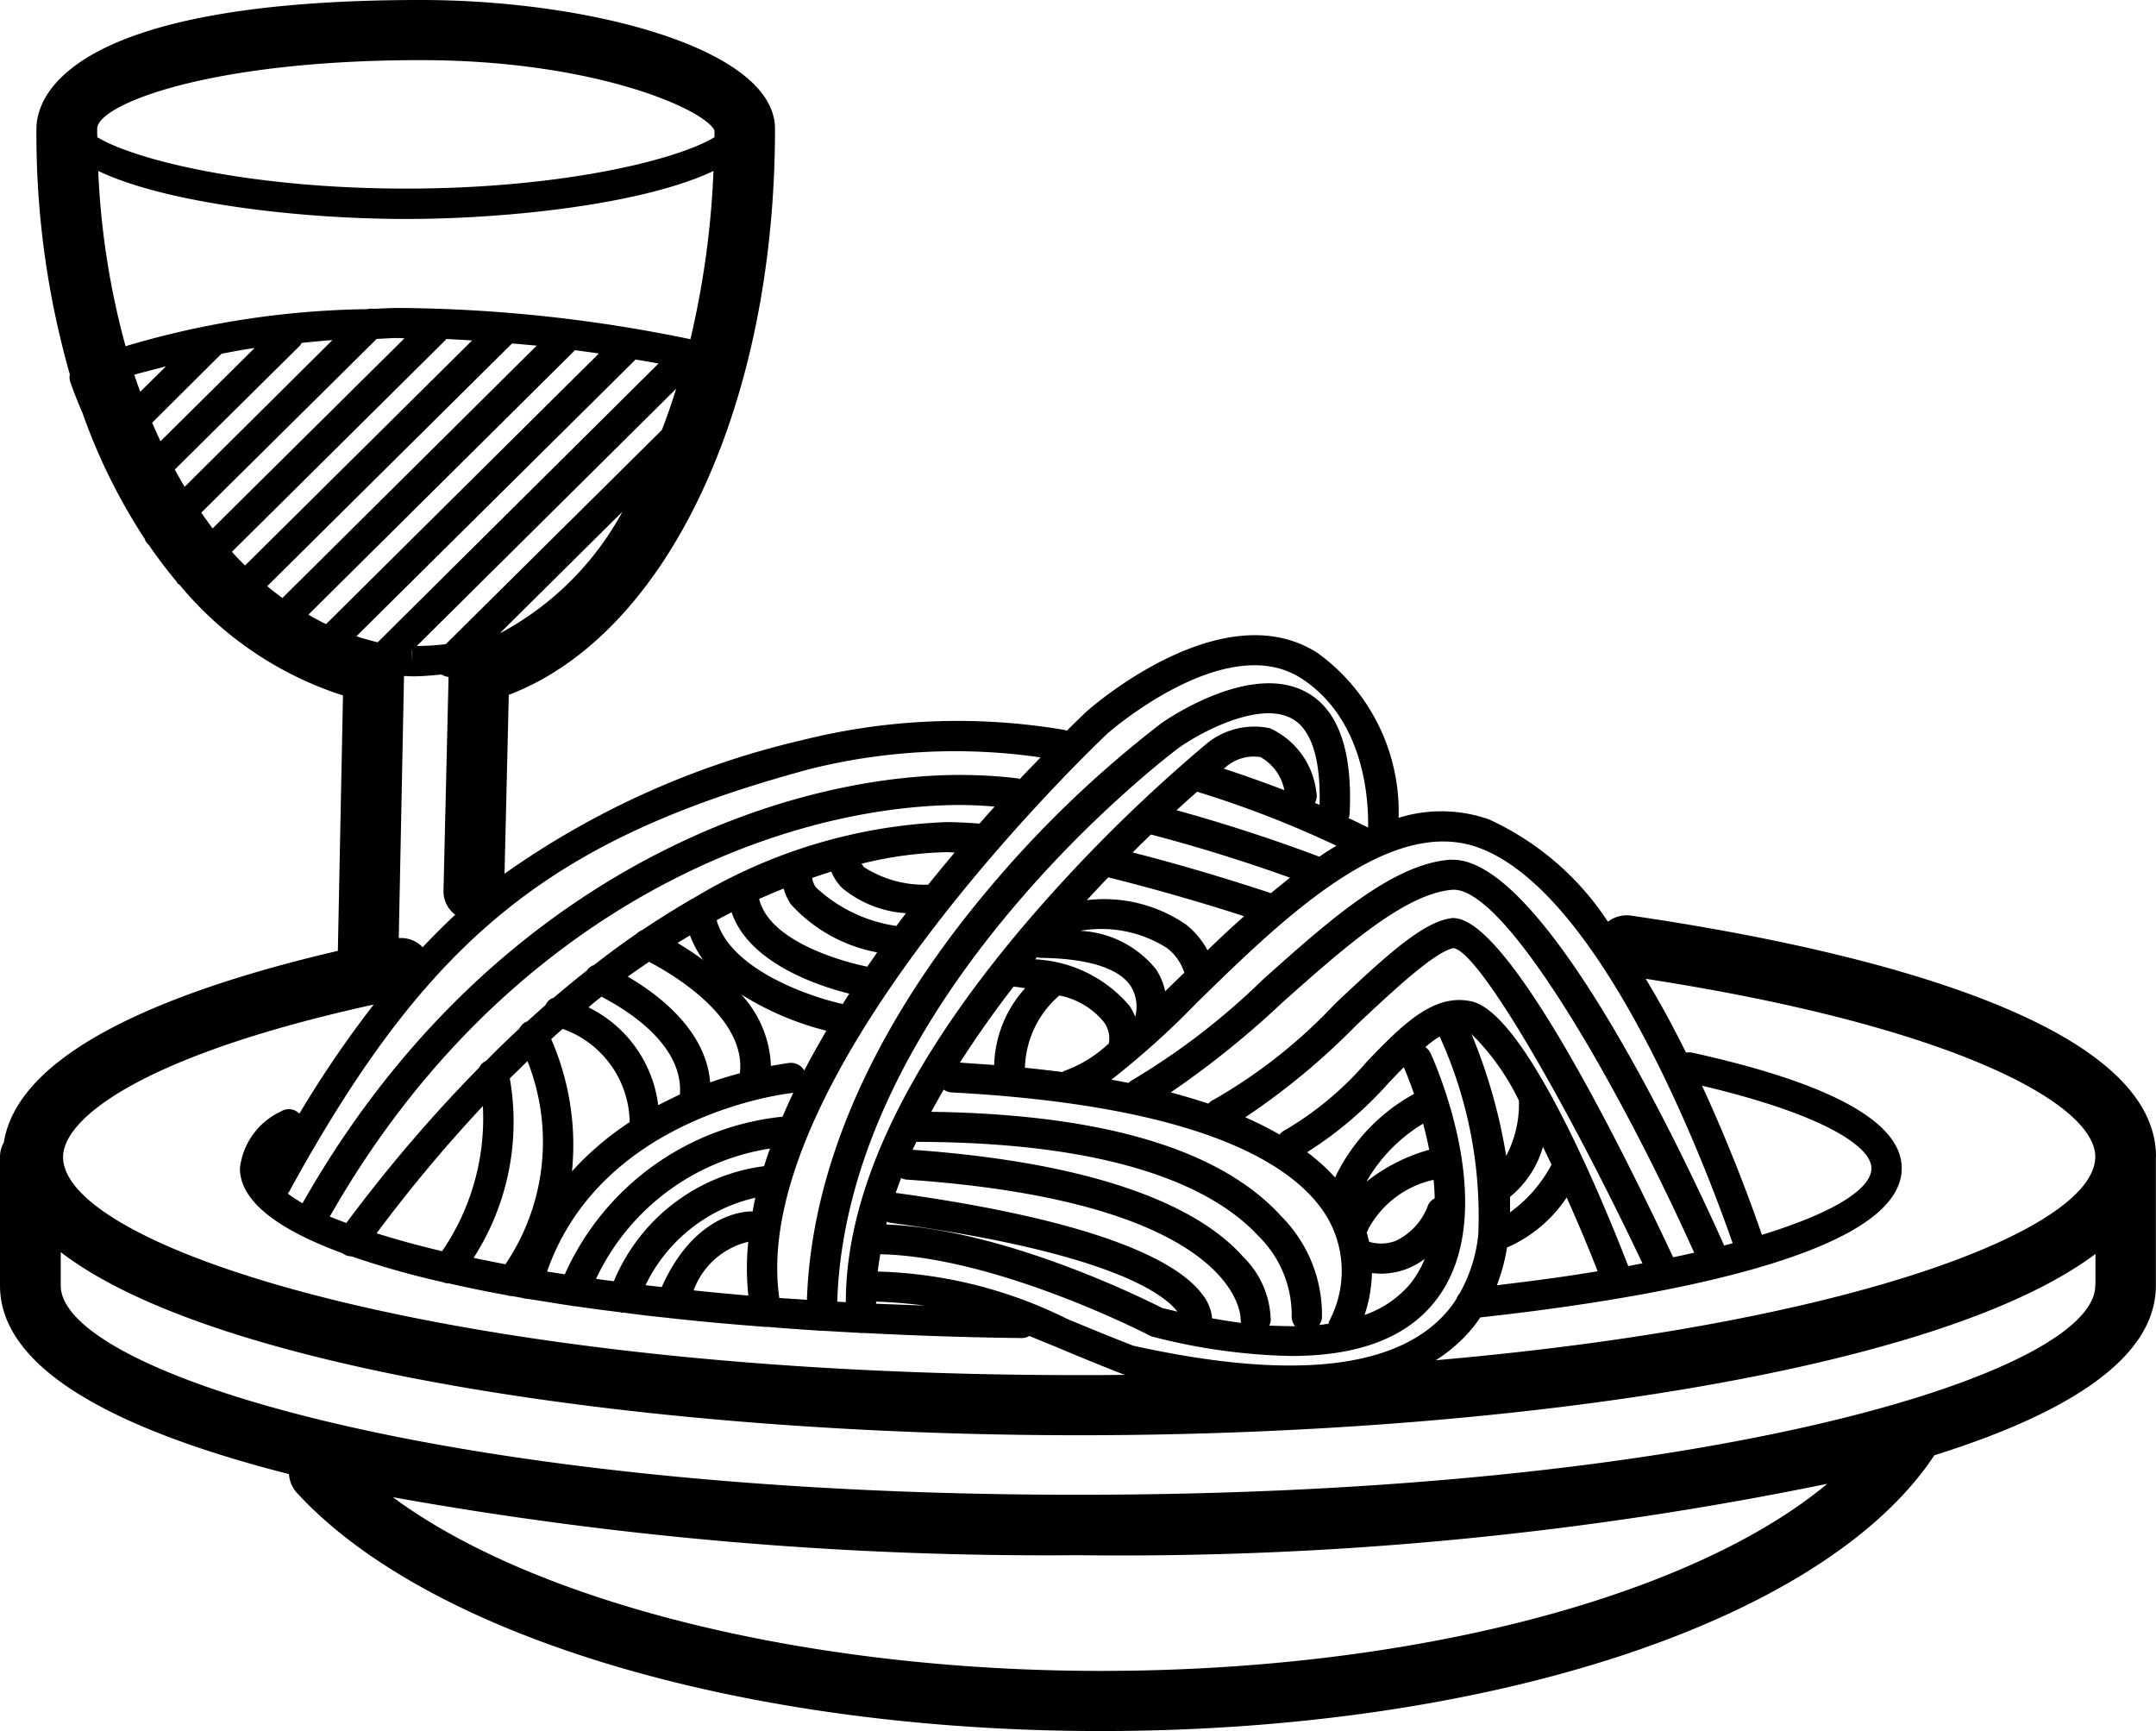 <svg xmlns="http://www.w3.org/2000/svg" xmlns:xlink="http://www.w3.org/1999/xlink" width="71" height="57" viewBox="0 0 71 57">
  <defs>
    <style>
      .cls-1 {
        fill-rule: evenodd;
        filter: url(#filter);
      }
    </style>
    <filter id="filter" x="865" y="2122" width="71" height="57" filterUnits="userSpaceOnUse">
      <feFlood result="flood" flood-color="#7c9398"/>
      <feComposite result="composite" operator="in" in2="SourceGraphic"/>
      <feBlend result="blend" in2="SourceGraphic"/>
    </filter>
  </defs>
  <path id="Forma_1" data-name="Forma 1" class="cls-1" d="M936,2160.09c0-4.72-10.832-7-17.288-7.94a1.014,1.014,0,0,0-.761.2,9.325,9.325,0,0,0-3.92-3.37,4.724,4.724,0,0,0-2.973-.05,6.45,6.45,0,0,0-2.671-5.43c-3.114-2-7.416,1.76-7.607,1.93-0.062.06-.295,0.28-0.647,0.63a0.11,0.11,0,0,1-.05-0.02,21.031,21.031,0,0,0-8.662.33,27.87,27.87,0,0,0-9.806,4.4l0.14-5.89c5.2-1.98,8.767-9.48,8.767-18.64,0-2.62-6.057-4.24-11.668-4.24-11.743,0-12.654,3.25-12.654,4.24a28.819,28.819,0,0,0,1.1,8.09,0.476,0.476,0,0,0,.009.23c0.006,0.02.141,0.42,0.412,1.05a19.2,19.2,0,0,0,2.042,4.13,0.415,0.415,0,0,0,.113.18c0.007,0.01.015,0.01,0.022,0.02q0.432,0.63.907,1.2a0.6,0.6,0,0,0,.061.09c0.012,0.01.028,0.01,0.042,0.02a11.579,11.579,0,0,0,5.387,3.65l-0.169,8.41c-5.153,1.2-10.507,3.19-11,6.31a0.965,0.965,0,0,0-.126.47v4.18c0,0.01,0,.02,0,0.03s0,0.02,0,.03c0,2.52,3.2,4.6,9.517,6.21a1,1,0,0,0,.254.61c4.377,4.77,14.773,7.85,26.485,7.85,12.872,0,23.854-3.65,27.445-9.08,4.842-1.52,7.295-3.39,7.295-5.59a0.016,0.016,0,0,1,0-.01c0-.01,0-0.03,0-0.04v-4.19h0Zm-2,0c0,2.39-8.033,5.51-21.718,6.7a5.107,5.107,0,0,0,1.241-1.1c0.081-.1.155-0.21,0.226-0.31,5.305-.58,13.878-1.98,13.878-4.91,0-1.52-2.325-2.8-6.911-3.81a0.631,0.631,0,0,0-.194,0c-0.4-.81-0.848-1.64-1.327-2.43C929.36,2155.8,934,2158.35,934,2160.09Zm-19.4-.03a17.959,17.959,0,0,0-1.141-4.01,7.837,7.837,0,0,1,1.56,2.19A3.625,3.625,0,0,1,914.6,2160.06Zm1.209-.3c0.094,0.19.189,0.39,0.284,0.59a4.56,4.56,0,0,1-1.365,1.57c0-.17,0-0.34,0-0.51A3.286,3.286,0,0,0,915.813,2159.76Zm-1.184,3.32a4.518,4.518,0,0,0,1.967-1.65c0.354,0.79.7,1.61,1.021,2.43-1.016.17-2.12,0.32-3.318,0.46A6.328,6.328,0,0,0,914.629,2163.08Zm-1.185-8.11c-1.251-.27-2.3.82-3.421,1.98a10.669,10.669,0,0,1-2.713,2.27,0.416,0.416,0,0,0-.166.14,11.96,11.96,0,0,0-1.133-.57,22.834,22.834,0,0,0,3.656-3.03c1.217-1.14,2.6-2.44,3.212-2.54,0.9,0.18,3.864,5.42,6.213,10.38l-0.468.09C917.7,2161.31,915.209,2155.34,913.444,2154.97Zm-2.508,7.9a1.356,1.356,0,0,1-.844.02c-0.023-.1-0.052-0.2-0.082-0.31a0.42,0.42,0,0,0,.059-0.12,3.23,3.23,0,0,1,2.145-1.61c0.02,0.2.032,0.4,0.036,0.61a0.489,0.489,0,0,0-.216.22A2.078,2.078,0,0,1,910.936,2162.87Zm0.988,0.58a3.3,3.3,0,0,1-.5.85,3.467,3.467,0,0,1-1.484,1,4.716,4.716,0,0,0,.245-1.38,2.993,2.993,0,0,0,.311.02,2.387,2.387,0,0,0,.758-0.13A2.513,2.513,0,0,0,911.924,2163.45ZM910,2160.91a5.275,5.275,0,0,1,1.865-1.91c0.073,0.27.143,0.56,0.2,0.86A5.856,5.856,0,0,0,910,2160.91Zm-1.035-.14a6.573,6.573,0,0,0-.919-0.83,12.611,12.611,0,0,0,2.7-2.3c0.165-.17.325-0.34,0.483-0.5,0.055,0.13.187,0.45,0.338,0.88A6.158,6.158,0,0,0,908.967,2160.77Zm3.89-8.54a0.292,0.292,0,0,0-.093.01c-0.963.14-2.27,1.38-3.785,2.8a17.164,17.164,0,0,1-4.007,3.17,0.535,0.535,0,0,0-.177.13c-0.393-.13-0.8-0.25-1.238-0.37a30.152,30.152,0,0,0,3.687-2.97c1.97-1.75,4.008-3.57,5.574-3.7,1.764-.15,5.628,6.72,7.976,11.95-0.225.05-.455,0.1-0.693,0.15C918.052,2159.04,914.581,2152.23,912.857,2152.23Zm-4.089,9.96a3.505,3.505,0,0,1,.023,3.28,0.509,0.509,0,0,0-.039.12c-0.1.01-.2,0.03-0.309,0.04a0.5,0.5,0,0,0,.093-0.23,4.6,4.6,0,0,0-1.329-3.34c-2.009-2.22-5.892-3.37-11.537-3.45,0.131-.24.268-0.49,0.409-0.73a0.519,0.519,0,0,0,.245.09C904.939,2158.43,907.846,2160.52,908.768,2162.19Zm-2.813,1.21c-1.179-1.35-4.032-3.05-10.9-3.54,0.04-.09.082-0.17,0.122-0.26,6.956,0.01,9.962,1.69,11.257,3.09a3.658,3.658,0,0,1,1.106,2.61,0.5,0.5,0,0,0,.114.37c-0.273,0-.555-0.01-0.852-0.02a0.546,0.546,0,0,0,.047-0.18A3.012,3.012,0,0,0,905.955,2163.4Zm-11.456-2.12c0.056-.16.115-0.32,0.177-0.49a0.734,0.734,0,0,0,.15.05c10.961,0.74,11.03,4.49,11.029,4.57a0.487,0.487,0,0,0,.022.15c-0.309-.04-0.628-0.09-0.959-0.15a1.47,1.47,0,0,0-.308-0.77C903.879,2163.64,901.528,2162.25,894.5,2161.28Zm9.274,3.91c-0.164-.04-0.327-0.08-0.5-0.12-0.588-.3-5.215-2.6-9.084-2.75,0.007-.03.012-0.06,0.02-0.09,0.027,0.01.051,0.02,0.081,0.03C901.521,2163.24,903.325,2164.6,903.773,2165.19Zm-7.159-8.2c0.549-.86,1.145-1.7,1.764-2.5h0.008c0.135,0.01.251,0.03,0.376,0.05a3.916,3.916,0,0,0-1.02,2.53C897.376,2157.04,897,2157.02,896.614,2156.99Zm4.9-.63a4.194,4.194,0,0,1-1.4.88,0.537,0.537,0,0,0-.128.06c-0.4-.05-0.81-0.1-1.231-0.14a3.254,3.254,0,0,1,1.133-2.38,2.513,2.513,0,0,1,1.47.88A0.894,0.894,0,0,1,901.514,2156.36Zm-2.417-2.77a0.427,0.427,0,0,1,.055-0.07,0.433,0.433,0,0,0,.115.02c1.539,0.02,2.564.33,2.965,0.92a1.287,1.287,0,0,1,.154,1.02,2.265,2.265,0,0,0-.172-0.34A4.35,4.35,0,0,0,899.1,2153.59Zm1.476-.94a4.037,4.037,0,0,1,2.849.56,1.65,1.65,0,0,1,.581.82c-0.1.09-.194,0.19-0.291,0.28l-0.339.33a2.143,2.143,0,0,0-.3-0.72A3.416,3.416,0,0,0,900.573,2152.65Zm0.221-1.01c0.239-.26.475-0.51,0.705-0.75,1.817,0.45,3.522.97,4.474,1.28-0.41.36-.813,0.74-1.206,1.12a2.73,2.73,0,0,0-.7-0.84A4.764,4.764,0,0,0,900.794,2151.64Zm1.51-1.57c0.205-.21.4-0.4,0.6-0.59,1.932,0.5,3.628,1.08,4.58,1.42-0.211.17-.422,0.34-0.63,0.51C906.219,2151.2,904.381,2150.6,902.3,2150.07Zm1.443-1.39c0.25-.23.476-0.43,0.677-0.61a34.155,34.155,0,0,1,4.59,1.78q-0.285.165-.565,0.36C907.844,2149.98,906,2149.3,903.747,2148.68Zm1.557-1.37a0.15,0.15,0,0,1,.051-0.04,1.4,1.4,0,0,1,1.159-.34,1.6,1.6,0,0,1,.783,1.09C906.7,2147.79,906.032,2147.55,905.3,2147.31Zm3.152,1.19-0.153-.06a0.5,0.5,0,0,0,.048-0.35,2.64,2.64,0,0,0-1.528-2.11,2.476,2.476,0,0,0-2.1.52,51.157,51.157,0,0,0-6.085,6.07c-3.84,4.56-5.781,8.7-5.782,12.31-0.1-.01-0.188-0.01-0.282-0.02,0.322-10.08,11.164-18.18,11.268-18.25,0.662-.47,2.614-1.54,3.7-0.95C908.335,2146.09,908.485,2147.39,908.456,2148.5Zm-14.548,15.37c0.02-.19.051-0.38,0.082-0.57,3.845,0.08,8.826,2.65,8.877,2.68a0.447,0.447,0,0,0,.113.04,19.577,19.577,0,0,0,4.546.63c2.15,0,3.713-.57,4.67-1.72,2.375-2.85.013-8.04-.088-8.26a0.512,0.512,0,0,0-.167-0.19,3.3,3.3,0,0,1,.47-0.35,14.244,14.244,0,0,1,1.273,6.51l0,0.02a5.016,5.016,0,0,1-.614,1.93,0.5,0.5,0,0,0-.1.17,3.27,3.27,0,0,1-.224.32c-1.589,1.99-5.1,2.41-10.429,1.23-0.841-.33-1.546-0.62-2.171-0.88A14.892,14.892,0,0,0,893.908,2163.87Zm1.545,1.12-1.6-.06v-0.07C894.457,2164.88,894.978,2164.93,895.453,2164.99Zm27.571-2.33c-0.292-.85-0.979-2.76-1.972-4.91,4.094,0.97,5.579,2.03,5.579,2.72C926.631,2161.12,925.468,2161.91,923.024,2162.66Zm-9.337-12.75c4.158,1.51,7.6,10.8,8.375,13.03-0.092.02-.188,0.05-0.282,0.07-1.274-2.85-5.891-12.7-8.934-12.7h-0.112c-1.9.16-3.97,2-6.159,3.96a22.948,22.948,0,0,1-4.26,3.28,0.434,0.434,0,0,0-.147.11c-0.184-.04-0.374-0.07-0.565-0.11a27.351,27.351,0,0,0,2.811-2.53C907.232,2152.26,910.738,2148.84,913.687,2149.91Zm-12.232-3.74c0.039-.04,3.9-3.43,6.389-1.84,2.1,1.35,2.23,4.02,2.211,4.92-0.15-.08-0.366-0.18-0.641-0.31a0.518,0.518,0,0,0,.033-0.13c0.105-2.1-.376-3.45-1.43-4.02-1.846-1.01-4.638.93-4.764,1.02a36.291,36.291,0,0,0-5.836,5.63c-2.592,3.11-5.656,7.91-5.842,13.36l-0.91-.06C889.6,2157.35,901.344,2146.27,901.455,2146.17Zm-11.811,18.49c-0.618-.05-1.219-0.11-1.8-0.17a2.546,2.546,0,0,1,1.8-1.6A8.507,8.507,0,0,0,889.644,2164.66Zm-2.852-.28-0.532-.06a5.317,5.317,0,0,1,3.617-2.88c-0.036.15-.063,0.3-0.092,0.46a0.021,0.021,0,0,0-.021-0.01C889.679,2161.89,887.921,2161.85,886.792,2164.38Zm-1.577-.19c-0.2-.03-0.393-0.05-0.584-0.08a7.617,7.617,0,0,1,5.728-4.29c-0.069.19-.133,0.38-0.194,0.58A6.221,6.221,0,0,0,885.215,2164.19Zm-1.616-.23-0.581-.09c1.82-5.2,8.019-5.88,8.084-5.88,0.009,0,.018-0.01.027-0.01-0.125.26-.243,0.52-0.355,0.79A8.846,8.846,0,0,0,883.6,2163.96Zm-1.81-6.45c0.2-.19.39-0.38,0.583-0.57a7.193,7.193,0,0,1-.726,6.69q-0.542-.105-1.048-0.21A8.271,8.271,0,0,0,881.789,2157.51Zm-2.229,5.69c-0.8-.19-1.521-0.39-2.156-0.59a48.791,48.791,0,0,1,3.5-4.19A7.758,7.758,0,0,1,879.56,2163.2Zm2.794-7.56c-0.017.01-.034,0.01-0.051,0.02a0.51,0.51,0,0,0-.2.21c-0.376.35-.74,0.7-1.091,1.06a0.463,0.463,0,0,0-.227.22,49.177,49.177,0,0,0-4.377,5.12c-0.194-.07-0.374-0.14-0.546-0.21,5.453-9.58,13.974-13.28,20.143-13.54a13.162,13.162,0,0,1,1.752.04c-0.164.18-.331,0.37-0.5,0.56-0.4-.03-0.768-0.05-1.094-0.05a17.42,17.42,0,0,0-8.347,2.52h-0.01c-0.562.33-1.111,0.67-1.647,1.03a0.684,0.684,0,0,0-.2.13c-0.477.33-.942,0.67-1.4,1.03a0.438,0.438,0,0,0-.234.18c-0.371.29-.733,0.59-1.086,0.89a0.518,0.518,0,0,0-.16.09,0.413,0.413,0,0,0-.108.15C882.766,2155.27,882.558,2155.46,882.354,2155.64Zm6.248-3.34c0.167-.09.33-0.18,0.493-0.26,0.559,1.66,2.826,2.42,3.876,2.68-0.073.11-.145,0.22-0.216,0.34C891.617,2154.81,889.044,2153.91,888.6,2152.3Zm3.613,3.64c-0.254.44-.5,0.87-0.727,1.31A0.509,0.509,0,0,0,891,2157c-0.013,0-.24.03-0.613,0.1a3.641,3.641,0,0,0-.986-2.36A9.74,9.74,0,0,0,892.215,2155.94Zm-9.062.28c0.127-.12.253-0.23,0.379-0.34a3.31,3.31,0,0,1,2.206,3.07,9.851,9.851,0,0,0-1.9,1.62A8.7,8.7,0,0,0,883.153,2156.22Zm1.227-1.05c0.143-.12.286-0.24,0.428-0.35,0.734,0.38,2.711,1.54,2.584,3.22-0.236.11-.474,0.23-0.715,0.35A4.158,4.158,0,0,0,884.38,2155.17Zm1.295-1.01c0.236-.17.469-0.33,0.7-0.49,0.8,0.42,3.205,1.84,2.993,3.67-0.3.08-.631,0.18-0.981,0.3C888.255,2155.92,886.656,2154.73,885.675,2154.16Zm1.638-1.11c0.138-.08.275-0.17,0.412-0.25a3.261,3.261,0,0,0,.434.81C887.857,2153.39,887.564,2153.2,887.313,2153.05ZM890,2151.6c0.275-.12.544-0.24,0.808-0.34a1.784,1.784,0,0,0,.23.51,5.1,5.1,0,0,0,2.848,1.59c-0.11.16-.218,0.32-0.326,0.47C893,2153.72,890.356,2153.08,890,2151.6Zm1.869-.38a0.731,0.731,0,0,1-.122-0.31c0.215-.08.423-0.14,0.628-0.21a1.634,1.634,0,0,0,.369.55,3.662,3.662,0,0,0,2.091.82l-0.317.42A4.926,4.926,0,0,1,891.869,2151.22Zm1.58-.67c-0.035-.04-0.052-0.08-0.077-0.11a12.947,12.947,0,0,1,2.808-.38c0.081,0,.175.01,0.261,0.01-0.289.34-.581,0.7-0.876,1.06A3.662,3.662,0,0,1,893.449,2150.55Zm-1.766-3.23a19.686,19.686,0,0,1,7.585-.38c-0.213.22-.44,0.45-0.684,0.71-0.024,0-.043-0.02-0.068-0.02a16.3,16.3,0,0,0-2.553-.1c-6.447.27-15.346,4.12-21,14.09a4.2,4.2,0,0,1-.487-0.32,0.127,0.127,0,0,0,.034-0.04C879.106,2152.88,883.118,2149.63,891.683,2147.32Zm-16.526-5.08,8.78-8.71c0.267,0.04.534,0.07,0.784,0.11l-8.982,8.91C875.543,2142.46,875.348,2142.35,875.157,2142.24Zm-1.355-.94,8.06-7.99c0.277,0.02.548,0.05,0.814,0.07l-8.375,8.31C874.132,2141.57,873.965,2141.44,873.8,2141.3Zm-1.164-1.13,7.041-6.98c0.006-.01.008-0.02,0.014-0.03,0.29,0.02.571,0.03,0.854,0.05l-7.476,7.41C872.924,2140.48,872.779,2140.33,872.638,2140.17Zm-1.009-1.29,5.775-5.72c0.242-.01.471-0.03,0.715-0.03,0.067,0,.131.01,0.2,0.01L872,2139.4C871.877,2139.23,871.751,2139.06,871.629,2138.88Zm-2.207-4.54c0.335-.1.7-0.18,1.047-0.28l-0.85.84C869.552,2134.72,869.484,2134.53,869.422,2134.34Zm3.963-.88-3.1,3.07c-0.093-.2-0.186-0.41-0.275-0.61l2.282-2.27C872.656,2133.58,873.011,2133.51,873.385,2133.46Zm-2.628,4,4.121-4.08a0.91,0.91,0,0,0,.058-0.09c0.336-.03.665-0.07,1.01-0.09l-4.865,4.83C870.97,2137.84,870.862,2137.66,870.757,2137.46Zm15.172-3.62h0c0.266,0.04.524,0.09,0.757,0.13l-9.248,9.18c-0.236-.06-0.469-0.12-0.7-0.2Zm-7.351,9.58-0.011.35v-0.34Zm-0.273.84c0.088,0,.173.01,0.262,0.01h0.018c0.333,0,.646-0.03.959-0.06a0.489,0.489,0,0,0,.228.08l-0.167,7.03a0.963,0.963,0,0,0,.387.8c-0.366.34-.723,0.7-1.073,1.07a0.987,0.987,0,0,0-.787-0.3Zm0.421-.99,8.542-8.47c-0.147.47-.3,0.92-0.473,1.36l-7.113,7.05A7.423,7.423,0,0,1,878.726,2143.27Zm2.782-.44a0.048,0.048,0,0,0-.035.01l4.024-3.99A9.855,9.855,0,0,1,881.508,2142.83ZM868.2,2126.24c0-.79,3.66-2.26,10.657-2.26,5.683,0,9.31,1.6,9.671,2.31,0,0.08,0,.16,0,0.23-1.285.77-5.113,1.69-10.161,1.69s-8.875-.92-10.16-1.69C868.2,2126.43,868.2,2126.34,868.2,2126.24Zm10.164,2.97c3.432,0,7.858-.5,10.132-1.58a29.117,29.117,0,0,1-.76,5.54,48.721,48.721,0,0,0-9.614-1.03c-0.283,0-.549.02-0.828,0.03a0.434,0.434,0,0,0-.2.01,29.081,29.081,0,0,0-7.959,1.22,25.957,25.957,0,0,1-.9-5.77C870.507,2128.71,874.931,2129.21,878.361,2129.21Zm-1.059,25.87a35.9,35.9,0,0,0-2.446,3.59,0.486,0.486,0,0,0-.611-0.07,2.353,2.353,0,0,0-1.347,1.87c0,1.09,1.262,2.02,3.384,2.8,0,0.01,0,.01.008,0.01a0.5,0.5,0,0,0,.283.09,28.507,28.507,0,0,0,3.01.85,0.465,0.465,0,0,0,.2.04h0q0.912,0.21,1.912.39a0.524,0.524,0,0,0,.175.03h0.006l0.33,0.06c0.011,0,.018.01,0.028,0.01a0.6,0.6,0,0,0,.132.02h0.013c0.456,0.07.922,0.15,1.4,0.22a0.577,0.577,0,0,0,.129.02h0.013c0.492,0.07,1,.14,1.51.2a0.176,0.176,0,0,0,.068.02c0.007,0,.013-0.01.021-0.01,0.5,0.07,1.006.13,1.522,0.18,0.021,0,.04.01,0.061,0.01h0.018c0.992,0.11,2.012.2,3.053,0.28,0.017,0,.033.01,0.05,0.01s0.017-.01.026-0.01c0.584,0.05,1.175.09,1.771,0.13h0.05c0.419,0.02.839,0.05,1.262,0.07,0.009,0,.017.01,0.026,0.01a0.033,0.033,0,0,0,.028-0.01h0c1.736,0.09,3.5.15,5.267,0.17h0.006a0.478,0.478,0,0,0,.235-0.07c0.268,0.11.55,0.23,0.853,0.35,0.639,0.27,1.361.57,2.228,0.91a0.2,0.2,0,0,1,.072.02h0.013c-0.5.01-1.011,0.01-1.526,0.01-20.731,0-33.461-4.18-33.461-7.18C867.081,2158.79,869.786,2156.73,877.3,2155.08Zm23.954,21.94c-9.679,0-18.618-2.24-23.322-5.72a121.949,121.949,0,0,0,22.564,1.91,115.55,115.55,0,0,0,24.619-2.34c0.018,0,.035-0.01.054-0.01C920.716,2174.57,911.526,2177.02,901.256,2177.02ZM934,2164.33c0,2.88-12.744,6.89-33.5,6.89s-33.5-4.01-33.5-6.89c0-.01,0-0.02,0-0.03s0-.02,0-0.03v-1.04c5.114,3.94,19.678,6.03,33.545,6.03,13.794,0,28.275-2.07,33.461-5.97v0.99C934,2164.3,934,2164.32,934,2164.33Z" transform="translate(-865 -2122)"/>
</svg>

